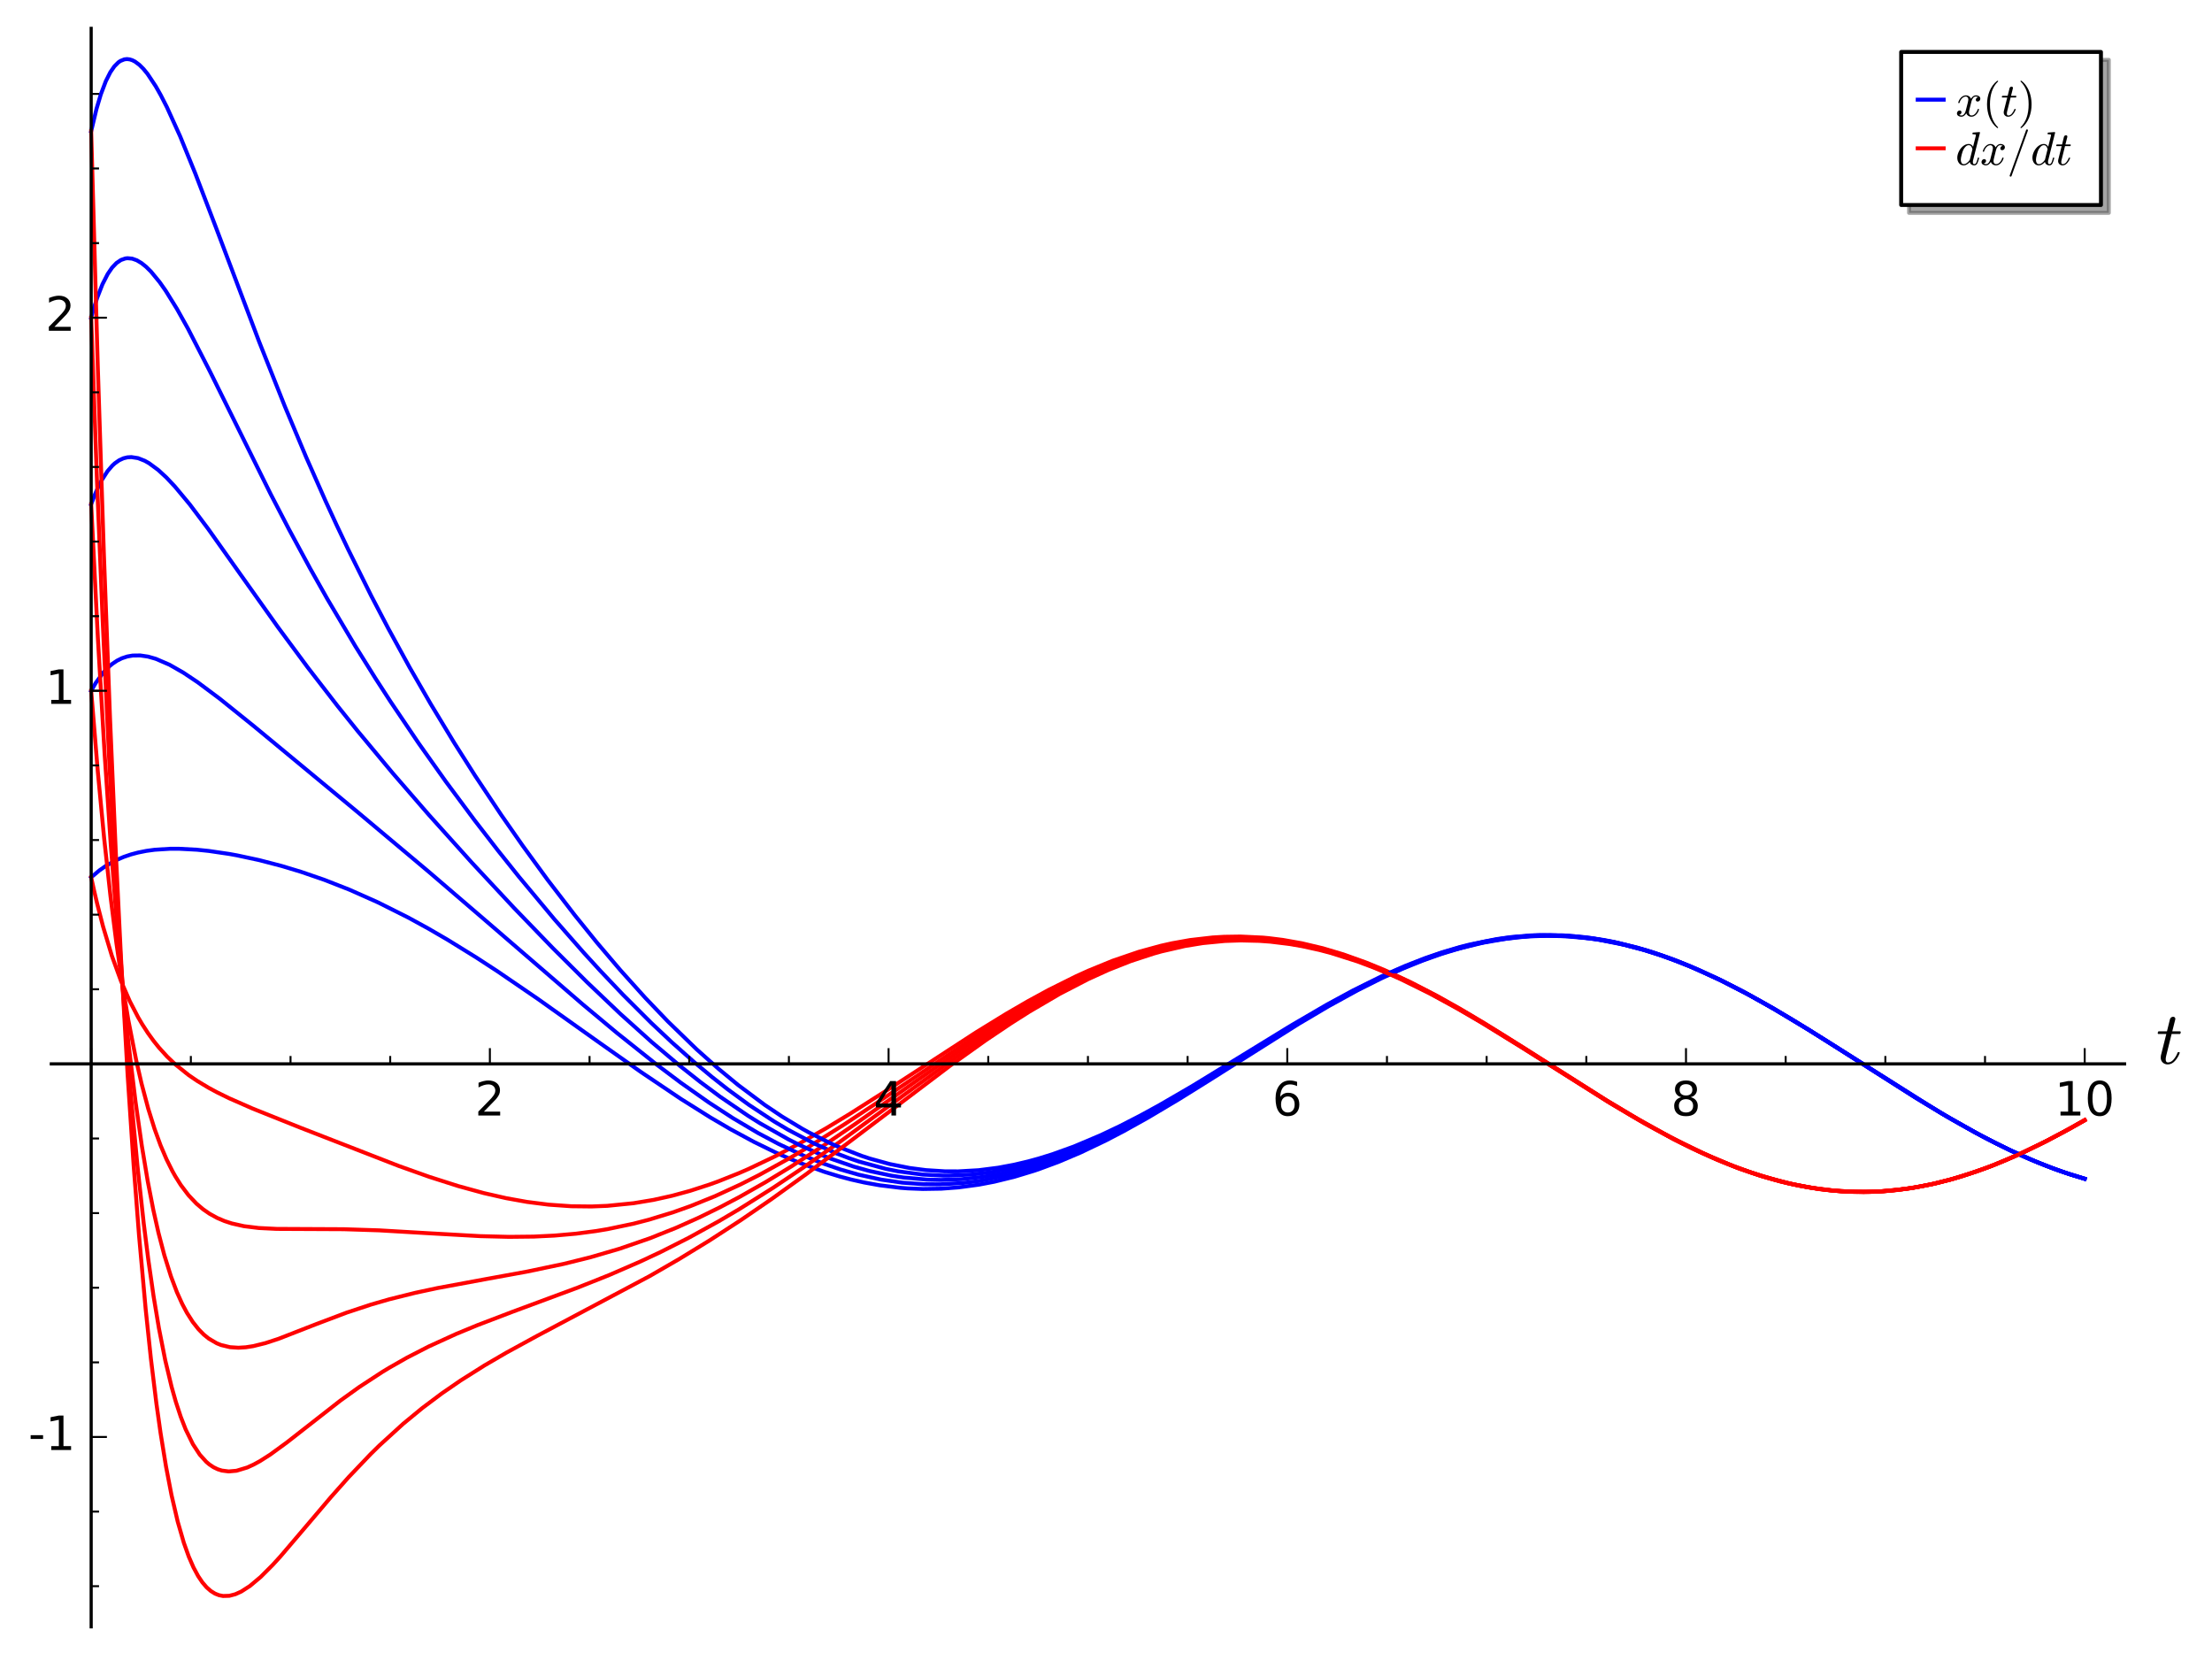 <?xml version="1.0" encoding="utf-8" standalone="no"?>
<!DOCTYPE svg PUBLIC "-//W3C//DTD SVG 1.1//EN"
  "http://www.w3.org/Graphics/SVG/1.1/DTD/svg11.dtd">
<!-- Created with matplotlib (http://matplotlib.org/) -->
<svg height="420pt" version="1.1" viewBox="0 0 562 420" width="562pt" xmlns="http://www.w3.org/2000/svg" xmlns:xlink="http://www.w3.org/1999/xlink">
 <defs>
  <style type="text/css">
*{stroke-linecap:butt;stroke-linejoin:round;stroke-miterlimit:100000;}
  </style>
 </defs>
 <g id="figure_1">
  <g id="patch_1">
   <path d="M 0 420.48 
L 562.017 420.48 
L 562.017 0 
L 0 0 
z
" style="fill:#ffffff;"/>
  </g>
  <g id="axes_1">
   <g id="patch_2">
    <path d="M 13.035 413.28 
L 539.787 413.28 
L 539.787 7.2 
L 13.035 7.2 
z
" style="fill:#ffffff;"/>
   </g>
   <g id="line2d_1">
    <path clip-path="url(#p3fa20e57ef)" d="M 23.164 222.879 
L 25.232 221.132 
L 26.95 219.935 
L 29.56 218.491 
L 31.428 217.691 
L 33.296 217.054 
L 35.05 216.585 
L 37.17 216.161 
L 39.29 215.871 
L 43.138 215.625 
L 45.519 215.621 
L 50.048 215.863 
L 53.046 216.172 
L 58.226 216.934 
L 60.244 217.3 
L 65.849 218.503 
L 71.567 219.992 
L 76.463 221.471 
L 82.367 223.502 
L 88.774 226.014 
L 96.001 229.228 
L 103.625 233.046 
L 108.8 235.876 
L 113.704 238.724 
L 120.995 243.229 
L 126.358 246.724 
L 136.598 253.723 
L 151.928 264.626 
L 162.871 272.351 
L 173.021 279.187 
L 180.506 283.884 
L 185.55 286.836 
L 191.544 290.077 
L 197.019 292.756 
L 200.255 294.2 
L 203.353 295.48 
L 209.408 297.678 
L 213.356 298.883 
L 216.315 299.664 
L 219.562 300.397 
L 223.476 301.105 
L 228.829 301.758 
L 230.695 301.899 
L 234.487 302.046 
L 239.164 301.971 
L 243.537 301.646 
L 248.694 300.951 
L 252.602 300.205 
L 257.762 298.938 
L 262.729 297.429 
L 263.931 297.023 
L 269.007 295.138 
L 274.581 292.774 
L 280.949 289.732 
L 285.5 287.36 
L 291.717 283.895 
L 299.726 279.126 
L 307.024 274.577 
L 329.969 260.096 
L 337.516 255.634 
L 345.002 251.523 
L 351.145 248.45 
L 356.372 246.083 
L 361.298 244.087 
L 366.151 242.361 
L 371 240.891 
L 376.74 239.498 
L 382.595 238.484 
L 387.03 237.996 
L 388.935 237.862 
L 392.971 237.73 
L 397.747 237.84 
L 403.678 238.376 
L 406.598 238.801 
L 412.767 240.04 
L 417.475 241.288 
L 421.756 242.64 
L 424.902 243.759 
L 429.146 245.43 
L 432.337 246.802 
L 437.561 249.246 
L 444.553 252.862 
L 450.722 256.329 
L 459.64 261.69 
L 467.668 266.749 
L 486.161 278.522 
L 495.436 284.111 
L 503.678 288.693 
L 510.307 292.031 
L 514.012 293.738 
L 519.494 296.03 
L 525.693 298.258 
L 529.657 299.465 
L 529.657 299.465 
" style="fill:none;stroke:#0000ff;stroke-linecap:square;"/>
   </g>
   <g id="line2d_2">
    <path clip-path="url(#p3fa20e57ef)" d="M 23.164 222.879 
L 23.919 226.302 
L 24.674 229.517 
L 26.184 235.376 
L 28.418 242.811 
L 30.724 249.182 
L 32.99 254.38 
L 35.112 258.463 
L 36.121 260.178 
L 37.575 262.424 
L 39.029 264.435 
L 40.439 266.188 
L 42.485 268.436 
L 44.532 270.388 
L 47.911 273.1 
L 50.099 274.593 
L 52.993 276.332 
L 55.133 277.484 
L 58.206 278.994 
L 64.155 281.608 
L 76.235 286.442 
L 101.29 296.192 
L 109.042 298.952 
L 116.41 301.304 
L 122.936 303.095 
L 128.629 304.388 
L 133.899 305.332 
L 139.333 306.026 
L 145.127 306.432 
L 150.275 306.49 
L 154.272 306.332 
L 160.97 305.662 
L 166.033 304.818 
L 170.733 303.775 
L 175.329 302.52 
L 180.274 300.916 
L 182.567 300.086 
L 187.82 297.989 
L 190.157 296.971 
L 196.905 293.763 
L 203.141 290.475 
L 209.99 286.561 
L 215.975 282.931 
L 225.749 276.707 
L 247.965 262.27 
L 255.673 257.535 
L 261.144 254.361 
L 266.366 251.513 
L 273.379 248.02 
L 276.484 246.61 
L 282.7 244.066 
L 289.341 241.794 
L 294.89 240.275 
L 297.774 239.629 
L 302.328 238.815 
L 308.099 238.153 
L 310.993 237.98 
L 315.152 237.916 
L 320.883 238.189 
L 322.32 238.323 
L 325.91 238.77 
L 330.753 239.625 
L 336.062 240.885 
L 341.307 242.449 
L 347.237 244.578 
L 351.792 246.455 
L 358.381 249.509 
L 365.093 252.983 
L 370.831 256.196 
L 377.098 259.912 
L 387.297 266.275 
L 408.207 279.544 
L 416.965 284.764 
L 424.372 288.848 
L 432.43 292.839 
L 439.349 295.815 
L 444.722 297.8 
L 450.99 299.724 
L 455.919 300.923 
L 460.697 301.807 
L 466.258 302.484 
L 470.101 302.725 
L 473.397 302.783 
L 477.524 302.661 
L 483.364 302.123 
L 488.014 301.392 
L 490.461 300.901 
L 495.555 299.652 
L 498.478 298.8 
L 504.984 296.568 
L 509.548 294.741 
L 513.573 292.965 
L 520.03 289.82 
L 525.436 286.942 
L 529.657 284.561 
L 529.657 284.561 
" style="fill:none;stroke:#ff0000;stroke-linecap:square;"/>
   </g>
   <g id="line2d_3">
    <path clip-path="url(#p3fa20e57ef)" d="M 23.164 175.491 
L 24.353 173.443 
L 26.298 170.788 
L 27.811 169.243 
L 28.567 168.621 
L 29.767 167.821 
L 30.967 167.227 
L 32.334 166.775 
L 33.701 166.535 
L 35.615 166.507 
L 37.599 166.801 
L 39.584 167.365 
L 43.076 168.875 
L 46.607 170.894 
L 50.233 173.321 
L 55.813 177.488 
L 64.594 184.553 
L 91.189 206.572 
L 109.016 221.534 
L 125.02 235.278 
L 148.132 255.215 
L 156.8 262.449 
L 166.736 270.366 
L 173.033 275.097 
L 180.091 280.069 
L 186.214 284.051 
L 192.637 287.853 
L 197.87 290.637 
L 204.201 293.599 
L 208.849 295.473 
L 213.517 297.086 
L 218.146 298.412 
L 223.913 299.672 
L 229.178 300.436 
L 234.533 300.83 
L 238.807 300.869 
L 244.503 300.542 
L 248.703 300.03 
L 255.44 298.742 
L 258.912 297.862 
L 264.543 296.137 
L 268.983 294.532 
L 275.33 291.891 
L 280.396 289.517 
L 285.928 286.689 
L 290.475 284.203 
L 298.774 279.366 
L 309.325 272.839 
L 329.968 259.911 
L 336.05 256.314 
L 342.35 252.793 
L 349.051 249.337 
L 353.881 247.065 
L 359.095 244.846 
L 363.782 243.078 
L 368.131 241.642 
L 375.529 239.685 
L 378.83 239.018 
L 385.101 238.116 
L 388.527 237.829 
L 393.679 237.676 
L 399.331 237.893 
L 401.686 238.102 
L 406.031 238.67 
L 411.523 239.717 
L 418.067 241.43 
L 422.083 242.721 
L 427.249 244.634 
L 429.604 245.596 
L 437.165 249.031 
L 444.172 252.636 
L 450.735 256.319 
L 459.733 261.734 
L 472.911 270.097 
L 486.847 278.939 
L 493.257 282.825 
L 501.747 287.653 
L 507.383 290.596 
L 513.063 293.307 
L 515.869 294.542 
L 522.328 297.095 
L 525.989 298.35 
L 529.657 299.461 
L 529.657 299.461 
" style="fill:none;stroke:#0000ff;stroke-linecap:square;"/>
   </g>
   <g id="line2d_4">
    <path clip-path="url(#p3fa20e57ef)" d="M 23.164 175.491 
L 24.847 195.984 
L 26.453 212.894 
L 28.06 227.567 
L 29.577 239.599 
L 31.095 250.079 
L 32.613 259.201 
L 34.616 269.415 
L 35.955 275.241 
L 37.665 281.666 
L 39.279 286.822 
L 40.797 290.97 
L 42.304 294.502 
L 43.799 297.502 
L 44.547 298.834 
L 45.928 301.03 
L 47.909 303.651 
L 49.938 305.79 
L 51.597 307.196 
L 53.256 308.344 
L 55.195 309.41 
L 57.042 310.197 
L 58.889 310.801 
L 61.98 311.496 
L 65.733 311.96 
L 70.284 312.187 
L 78.22 312.224 
L 87.325 312.267 
L 96.352 312.558 
L 108.822 313.287 
L 121.963 314.026 
L 129.312 314.209 
L 135.616 314.141 
L 140.871 313.887 
L 146.353 313.403 
L 151.479 312.727 
L 154.335 312.251 
L 160.925 310.87 
L 164.868 309.85 
L 170.901 308.006 
L 175.443 306.392 
L 181.684 303.865 
L 188.1 300.912 
L 192.9 298.482 
L 200.964 294.016 
L 205.698 291.198 
L 214.547 285.617 
L 222.198 280.552 
L 248.798 262.664 
L 256.838 257.628 
L 264.134 253.385 
L 269.733 250.392 
L 276.054 247.335 
L 280.333 245.481 
L 285.679 243.43 
L 286.919 242.999 
L 293.219 241.077 
L 297.848 239.963 
L 302.467 239.112 
L 307.465 238.494 
L 310.75 238.26 
L 315.253 238.165 
L 318.005 238.234 
L 324.025 238.723 
L 325.09 238.857 
L 331.184 239.895 
L 336.939 241.286 
L 341.602 242.694 
L 346.482 244.42 
L 350.475 246.015 
L 356.12 248.529 
L 362.867 251.89 
L 365.999 253.567 
L 373.576 257.879 
L 382.143 263.088 
L 394.475 270.918 
L 407.964 279.434 
L 414.551 283.396 
L 422.595 287.93 
L 427.623 290.548 
L 434.734 293.903 
L 440.341 296.225 
L 445.094 297.946 
L 447.596 298.755 
L 454.513 300.626 
L 458.811 301.506 
L 463.009 302.148 
L 464.901 302.367 
L 470.941 302.764 
L 476.013 302.741 
L 478.631 302.602 
L 484.213 302.018 
L 488.426 301.322 
L 490.556 300.888 
L 495.426 299.694 
L 502.043 297.639 
L 505.862 296.238 
L 511.594 293.862 
L 517.759 290.97 
L 524.402 287.512 
L 529.657 284.565 
L 529.657 284.565 
" style="fill:none;stroke:#ff0000;stroke-linecap:square;"/>
   </g>
   <g id="line2d_5">
    <path clip-path="url(#p3fa20e57ef)" d="M 23.164 128.102 
L 24.045 125.79 
L 24.926 123.783 
L 25.807 122.058 
L 27.306 119.711 
L 28.542 118.276 
L 29.16 117.711 
L 30.266 116.932 
L 31.372 116.426 
L 32.372 116.181 
L 33.372 116.118 
L 35.075 116.385 
L 36.778 117.059 
L 37.884 117.683 
L 40.195 119.389 
L 42.256 121.287 
L 44.421 123.58 
L 48.206 128.128 
L 52.925 134.406 
L 61.142 145.993 
L 70.641 159.352 
L 78.198 169.566 
L 85.767 179.35 
L 90.962 185.822 
L 99.777 196.41 
L 108.922 206.962 
L 119.913 219.185 
L 130.605 230.659 
L 140.451 240.851 
L 149.2 249.56 
L 157.622 257.568 
L 165.603 264.745 
L 172.855 270.856 
L 177.959 274.89 
L 182.939 278.593 
L 190.04 283.436 
L 193.057 285.328 
L 200.297 289.435 
L 203.217 290.911 
L 208.837 293.448 
L 211.079 294.345 
L 216.917 296.365 
L 220.868 297.469 
L 226.514 298.671 
L 229.523 299.13 
L 235.479 299.666 
L 239.091 299.751 
L 244.225 299.564 
L 249.485 299.004 
L 254.178 298.201 
L 259.251 297.022 
L 261.831 296.303 
L 267.009 294.63 
L 273.252 292.231 
L 278.196 290.061 
L 283.849 287.319 
L 288.135 285.076 
L 296.588 280.315 
L 305.108 275.181 
L 333.726 257.497 
L 340.337 253.741 
L 345.412 251.037 
L 350.654 248.438 
L 357.658 245.325 
L 363.463 243.095 
L 368.171 241.543 
L 374.547 239.831 
L 380.672 238.635 
L 385.585 238.005 
L 390.353 237.68 
L 391.78 237.639 
L 397.794 237.746 
L 398.589 237.794 
L 405.515 238.548 
L 410.103 239.373 
L 416.045 240.815 
L 420.266 242.084 
L 424.654 243.61 
L 429.65 245.589 
L 435.977 248.435 
L 442.454 251.698 
L 447.342 254.364 
L 455.072 258.869 
L 464.456 264.681 
L 493.001 282.666 
L 498.208 285.685 
L 504.738 289.238 
L 510.691 292.203 
L 515.944 294.569 
L 521.478 296.778 
L 524.022 297.689 
L 529.657 299.458 
L 529.657 299.458 
" style="fill:none;stroke:#0000ff;stroke-linecap:square;"/>
   </g>
   <g id="line2d_6">
    <path clip-path="url(#p3fa20e57ef)" d="M 23.164 128.102 
L 24.872 162.204 
L 26.58 191.473 
L 28.15 214.665 
L 29.728 234.837 
L 31.18 250.949 
L 32.632 264.991 
L 34.439 279.93 
L 36.032 291.073 
L 37.541 300.099 
L 38.948 307.334 
L 40.252 313.142 
L 41.747 318.858 
L 43.433 324.247 
L 44.947 328.258 
L 46.292 331.241 
L 47.487 333.491 
L 48.971 335.82 
L 50.456 337.697 
L 51.744 339.005 
L 53.033 340.052 
L 55.081 341.251 
L 56.202 341.701 
L 58.444 342.236 
L 60.556 342.374 
L 62.437 342.261 
L 64.318 341.971 
L 67.419 341.207 
L 70.779 340.106 
L 80.367 336.368 
L 88.082 333.453 
L 94.245 331.416 
L 98.951 330.058 
L 105.57 328.412 
L 111.186 327.211 
L 123.599 324.914 
L 133.916 323.032 
L 143.234 321.077 
L 150.059 319.379 
L 157.375 317.241 
L 165.148 314.557 
L 171.809 311.894 
L 177.54 309.33 
L 182.843 306.733 
L 187.915 304.056 
L 194.534 300.294 
L 201.096 296.293 
L 209.604 290.77 
L 217.143 285.633 
L 233.337 274.235 
L 245.854 265.554 
L 252.629 261.075 
L 258.874 257.161 
L 266.251 252.874 
L 271.906 249.882 
L 277.852 247.051 
L 283.22 244.801 
L 285.248 244.031 
L 291.501 241.95 
L 295.254 240.922 
L 301.315 239.625 
L 305.132 239.045 
L 310.387 238.551 
L 315.403 238.412 
L 318.607 238.494 
L 323.163 238.836 
L 325.058 239.057 
L 330.589 239.956 
L 333.584 240.6 
L 340.284 242.422 
L 345.149 244.061 
L 348.805 245.456 
L 352.994 247.219 
L 358.706 249.879 
L 364.812 253.016 
L 371.771 256.903 
L 378.699 261.031 
L 388.594 267.217 
L 408.127 279.573 
L 414.154 283.198 
L 418.982 285.974 
L 425.543 289.516 
L 430.051 291.767 
L 434.306 293.737 
L 440.873 296.45 
L 442.587 297.087 
L 447.697 298.804 
L 454.07 300.538 
L 459.544 301.648 
L 459.902 301.708 
L 465.573 302.446 
L 468.107 302.647 
L 474.628 302.79 
L 477.568 302.679 
L 480.195 302.487 
L 486.079 301.745 
L 491.399 300.709 
L 496.328 299.45 
L 500.409 298.198 
L 506.221 296.105 
L 513.553 292.983 
L 519.706 289.995 
L 526.013 286.631 
L 529.657 284.568 
L 529.657 284.568 
" style="fill:none;stroke:#ff0000;stroke-linecap:square;"/>
   </g>
   <g id="line2d_7">
    <path clip-path="url(#p3fa20e57ef)" d="M 23.164 80.713 
L 23.939 77.987 
L 24.714 75.592 
L 26.033 72.214 
L 27.353 69.632 
L 28.477 67.991 
L 29.601 66.813 
L 30.726 66.05 
L 31.85 65.661 
L 32.395 65.595 
L 33.581 65.705 
L 34.766 66.129 
L 35.951 66.833 
L 37.136 67.785 
L 38.366 69.004 
L 40.564 71.682 
L 42.095 73.862 
L 44.942 78.447 
L 47.732 83.442 
L 53.312 94.308 
L 68.775 125.533 
L 73.447 134.525 
L 78.792 144.406 
L 83.163 152.152 
L 90.276 164.144 
L 95.394 172.333 
L 99.187 178.186 
L 106.375 188.829 
L 113.264 198.537 
L 120.582 208.389 
L 126.482 216.019 
L 131.856 222.742 
L 140.822 233.492 
L 148.3 242.007 
L 152.479 246.58 
L 158.35 252.767 
L 165.486 259.888 
L 170.725 264.818 
L 176.393 269.844 
L 180.907 273.605 
L 184.933 276.767 
L 190.308 280.696 
L 196.61 284.849 
L 200.167 286.969 
L 207.001 290.569 
L 212.46 292.983 
L 215.693 294.215 
L 218.233 295.078 
L 225.018 296.927 
L 228.19 297.563 
L 234.439 298.389 
L 239.64 298.648 
L 241.011 298.652 
L 246.907 298.371 
L 251.747 297.786 
L 257.031 296.796 
L 262.162 295.5 
L 267.086 293.964 
L 271.406 292.395 
L 278 289.636 
L 282.484 287.533 
L 288.651 284.38 
L 296.573 279.966 
L 304.283 275.381 
L 317.663 267.09 
L 330.48 259.236 
L 337.54 255.143 
L 345.57 250.819 
L 352.731 247.352 
L 355.314 246.206 
L 362.037 243.514 
L 366.043 242.124 
L 370.589 240.756 
L 376.944 239.237 
L 381.866 238.388 
L 383.928 238.12 
L 389.565 237.657 
L 393.949 237.572 
L 400.044 237.856 
L 404.432 238.349 
L 409.787 239.27 
L 411.661 239.674 
L 417.7 241.256 
L 422.423 242.779 
L 426.8 244.402 
L 429.302 245.417 
L 437.012 248.911 
L 443.525 252.249 
L 449.799 255.743 
L 459.457 261.535 
L 469.005 267.568 
L 486.752 278.863 
L 494.479 283.53 
L 502.018 287.787 
L 506.877 290.33 
L 510.932 292.312 
L 517.693 295.296 
L 522.247 297.057 
L 526.049 298.362 
L 529.657 299.454 
L 529.657 299.454 
" style="fill:none;stroke:#0000ff;stroke-linecap:square;"/>
   </g>
   <g id="line2d_8">
    <path clip-path="url(#p3fa20e57ef)" d="M 23.164 80.713 
L 24.618 121.541 
L 26.072 157.37 
L 27.828 194.765 
L 29.345 222.556 
L 30.61 242.878 
L 32.205 265.242 
L 33.37 279.536 
L 34.914 296.102 
L 36.515 310.766 
L 37.668 319.911 
L 39.023 329.319 
L 40.377 337.429 
L 41.988 345.582 
L 43.599 352.319 
L 44.672 356.118 
L 45.922 359.919 
L 47.171 363.12 
L 49.014 366.884 
L 50.759 369.54 
L 52.411 371.365 
L 53.19 372.022 
L 54.247 372.729 
L 55.304 373.241 
L 56.361 373.578 
L 58.09 373.801 
L 60.08 373.628 
L 62.829 372.795 
L 64.451 372.052 
L 66.072 371.164 
L 68.674 369.507 
L 72.85 366.457 
L 86.467 355.814 
L 91.306 352.34 
L 97.077 348.565 
L 98.932 347.44 
L 103.461 344.865 
L 108.955 342.044 
L 115.883 338.882 
L 121.345 336.627 
L 130.265 333.223 
L 146.869 327.066 
L 154.928 323.85 
L 162.788 320.433 
L 167.895 318.034 
L 174.921 314.48 
L 182.543 310.281 
L 187.805 307.176 
L 196.485 301.709 
L 203.848 296.774 
L 213.132 290.246 
L 230.172 277.798 
L 241.718 269.433 
L 249.548 263.99 
L 256.837 259.195 
L 262.377 255.777 
L 268.825 252.096 
L 272.272 250.276 
L 279.055 247.026 
L 285.512 244.379 
L 289.362 243.024 
L 295.357 241.262 
L 300.535 240.097 
L 305.145 239.345 
L 309.732 238.869 
L 313.609 238.68 
L 318.673 238.728 
L 319.956 238.793 
L 325.452 239.31 
L 331.561 240.332 
L 335.151 241.146 
L 337.593 241.787 
L 343.964 243.778 
L 345.819 244.442 
L 351.037 246.496 
L 356.669 249.007 
L 362.94 252.122 
L 369.148 255.489 
L 376.767 259.932 
L 387.503 266.584 
L 409.089 280.2 
L 416.733 284.73 
L 425.255 289.395 
L 431.546 292.502 
L 437.36 295.072 
L 441.956 296.876 
L 448.882 299.179 
L 452.18 300.09 
L 455.497 300.878 
L 461.596 301.984 
L 464.836 302.386 
L 467.979 302.651 
L 473.514 302.815 
L 477.551 302.69 
L 480.234 302.493 
L 485.706 301.814 
L 491.556 300.681 
L 498.043 298.953 
L 504.266 296.854 
L 508.795 295.073 
L 513.385 293.065 
L 520.402 289.642 
L 526.629 286.292 
L 529.657 284.572 
L 529.657 284.572 
" style="fill:none;stroke:#ff0000;stroke-linecap:square;"/>
   </g>
   <g id="line2d_9">
    <path clip-path="url(#p3fa20e57ef)" d="M 23.164 33.324 
L 24.526 27.629 
L 25.617 23.972 
L 26.89 20.613 
L 28.036 18.341 
L 29.056 16.86 
L 30.076 15.839 
L 30.586 15.488 
L 31.606 15.079 
L 32.28 15.009 
L 32.953 15.087 
L 33.627 15.302 
L 34.301 15.646 
L 35.397 16.461 
L 36.441 17.501 
L 37.484 18.774 
L 39.572 21.921 
L 40.823 24.134 
L 42.412 27.239 
L 45.764 34.624 
L 49.614 44.068 
L 54.753 57.494 
L 65.835 86.796 
L 72.394 103.292 
L 77.79 116.148 
L 82.752 127.366 
L 85.553 133.45 
L 88.477 139.609 
L 94.356 151.445 
L 98.651 159.657 
L 104.087 169.572 
L 109.418 178.821 
L 115.385 188.674 
L 120.673 197.004 
L 127.343 207.021 
L 132.782 214.815 
L 139.192 223.593 
L 146.041 232.5 
L 151.725 239.527 
L 157.606 246.443 
L 163.93 253.471 
L 169.688 259.487 
L 176.981 266.557 
L 182.52 271.497 
L 187.512 275.617 
L 194.305 280.696 
L 198.703 283.649 
L 203.873 286.771 
L 205.44 287.642 
L 211.184 290.527 
L 212.923 291.305 
L 218.858 293.618 
L 221.003 294.324 
L 225.984 295.696 
L 231.135 296.722 
L 235.251 297.255 
L 240.033 297.56 
L 243.434 297.575 
L 248.639 297.277 
L 253.611 296.643 
L 257.629 295.89 
L 261.207 295.047 
L 263.908 294.306 
L 267.398 293.221 
L 272.839 291.26 
L 279.636 288.389 
L 284.524 286.068 
L 289.717 283.399 
L 294.467 280.801 
L 302.85 275.934 
L 314.949 268.535 
L 327.636 260.75 
L 337.038 255.265 
L 343.768 251.612 
L 350.944 248.057 
L 357.05 245.361 
L 362.065 243.405 
L 366.375 241.927 
L 370.976 240.568 
L 373.339 239.963 
L 380.193 238.575 
L 383.84 238.067 
L 388.442 237.66 
L 391.019 237.547 
L 397.142 237.614 
L 402.982 238.116 
L 407.552 238.803 
L 410.139 239.305 
L 415.82 240.685 
L 419.7 241.84 
L 425.116 243.726 
L 431.682 246.414 
L 437.679 249.216 
L 442.833 251.859 
L 450.777 256.292 
L 455.919 259.35 
L 465.318 265.202 
L 489.38 280.471 
L 495.347 284.031 
L 502.324 287.946 
L 507.075 290.425 
L 510.691 292.192 
L 517.367 295.157 
L 521.157 296.65 
L 524.644 297.894 
L 529.657 299.45 
L 529.657 299.45 
" style="fill:none;stroke:#0000ff;stroke-linecap:square;"/>
   </g>
   <g id="line2d_10">
    <path clip-path="url(#p3fa20e57ef)" d="M 23.164 33.324 
L 24.832 92.739 
L 26.389 140.726 
L 27.947 182.339 
L 29.417 216.463 
L 30.746 243.48 
L 32.423 273.008 
L 33.95 295.975 
L 35.326 313.868 
L 37.008 332.556 
L 38.333 345.104 
L 39.729 356.491 
L 40.794 364.044 
L 42.184 372.589 
L 43.574 379.8 
L 45.14 386.513 
L 46.705 391.924 
L 47.974 395.473 
L 49.158 398.187 
L 50.342 400.387 
L 51.417 401.983 
L 52.493 403.237 
L 53.568 404.181 
L 54.643 404.847 
L 55.656 405.245 
L 56.669 405.443 
L 58.271 405.395 
L 59.787 404.998 
L 61.302 404.313 
L 63.509 402.892 
L 66.24 400.598 
L 69.273 397.562 
L 71.24 395.408 
L 78.526 386.86 
L 84.016 380.39 
L 88.583 375.248 
L 94.152 369.409 
L 96.398 367.202 
L 102.431 361.702 
L 107.279 357.713 
L 112.247 353.986 
L 117.012 350.708 
L 123.111 346.862 
L 128.665 343.625 
L 136.423 339.388 
L 165.041 324.188 
L 172.517 319.868 
L 180.203 315.164 
L 188.245 309.943 
L 196.012 304.62 
L 204.8 298.307 
L 215.296 290.465 
L 241.415 270.711 
L 250.491 264.241 
L 256.861 259.962 
L 261.466 257.039 
L 269.214 252.499 
L 276.397 248.777 
L 281.667 246.38 
L 287.26 244.172 
L 293.131 242.248 
L 295.102 241.696 
L 301.055 240.326 
L 305.618 239.582 
L 311.178 239.044 
L 315.263 238.906 
L 319.898 239.015 
L 322.727 239.219 
L 327.685 239.823 
L 330.844 240.37 
L 335.284 241.345 
L 338.135 242.096 
L 344.916 244.252 
L 349.107 245.831 
L 353.701 247.763 
L 355.876 248.747 
L 363.249 252.379 
L 370.506 256.341 
L 376.032 259.565 
L 385.89 265.626 
L 408.98 280.173 
L 417.927 285.444 
L 425.393 289.494 
L 429.52 291.562 
L 436.215 294.613 
L 441.538 296.741 
L 447.022 298.63 
L 452.582 300.208 
L 457.224 301.252 
L 462.43 302.113 
L 467.787 302.65 
L 471.566 302.813 
L 475.998 302.773 
L 481.429 302.386 
L 485.734 301.818 
L 491.499 300.702 
L 495.435 299.713 
L 502.174 297.612 
L 507.053 295.788 
L 513.799 292.88 
L 519.695 290.009 
L 524.415 287.517 
L 529.657 284.575 
L 529.657 284.575 
" style="fill:none;stroke:#ff0000;stroke-linecap:square;"/>
   </g>
   <g id="patch_3">
    <path d="M 13.035 270.268 
L 539.787 270.268 
" style="fill:none;stroke:#000000;stroke-linecap:square;stroke-linejoin:miter;stroke-width:0.8;"/>
   </g>
   <g id="patch_4">
    <path d="M 23.164 413.28 
L 23.164 7.2 
" style="fill:none;stroke:#000000;stroke-linecap:square;stroke-linejoin:miter;stroke-width:0.8;"/>
   </g>
   <g id="matplotlib.axis_1">
    <g id="xtick_1">
     <g id="line2d_11">
      <defs>
       <path d="M 0 0 
L 0 -4 
" id="mb51e08fba1" style="stroke:#000000;stroke-width:0.5;"/>
      </defs>
      <g>
       <use style="stroke:#000000;stroke-width:0.5;" x="23.164" xlink:href="#mb51e08fba1" y="270.268"/>
      </g>
     </g>
    </g>
    <g id="xtick_2">
     <g id="line2d_12">
      <g>
       <use style="stroke:#000000;stroke-width:0.5;" x="124.463" xlink:href="#mb51e08fba1" y="270.268"/>
      </g>
     </g>
     <g id="text_1">
      <!-- 2 -->
      <defs>
       <path d="M 19.188 8.297 
L 53.609 8.297 
L 53.609 0 
L 7.328 0 
L 7.328 8.297 
Q 12.938 14.109 22.625 23.891 
Q 32.328 33.688 34.812 36.531 
Q 39.547 41.844 41.422 45.531 
Q 43.312 49.219 43.312 52.781 
Q 43.312 58.594 39.234 62.25 
Q 35.156 65.922 28.609 65.922 
Q 23.969 65.922 18.812 64.312 
Q 13.672 62.703 7.812 59.422 
L 7.812 69.391 
Q 13.766 71.781 18.938 73 
Q 24.125 74.219 28.422 74.219 
Q 39.75 74.219 46.484 68.547 
Q 53.219 62.891 53.219 53.422 
Q 53.219 48.922 51.531 44.891 
Q 49.859 40.875 45.406 35.406 
Q 44.188 33.984 37.641 27.219 
Q 31.109 20.453 19.188 8.297 
" id="BitstreamVeraSans-Roman-32"/>
      </defs>
      <g transform="translate(120.645 283.386)scale(0.12 -0.12)">
       <use xlink:href="#BitstreamVeraSans-Roman-32"/>
      </g>
     </g>
    </g>
    <g id="xtick_3">
     <g id="line2d_13">
      <g>
       <use style="stroke:#000000;stroke-width:0.5;" x="225.761" xlink:href="#mb51e08fba1" y="270.268"/>
      </g>
     </g>
     <g id="text_2">
      <!-- 4 -->
      <defs>
       <path d="M 37.797 64.312 
L 12.891 25.391 
L 37.797 25.391 
z
M 35.203 72.906 
L 47.609 72.906 
L 47.609 25.391 
L 58.016 25.391 
L 58.016 17.188 
L 47.609 17.188 
L 47.609 0 
L 37.797 0 
L 37.797 17.188 
L 4.891 17.188 
L 4.891 26.703 
z
" id="BitstreamVeraSans-Roman-34"/>
      </defs>
      <g transform="translate(221.944 283.386)scale(0.12 -0.12)">
       <use xlink:href="#BitstreamVeraSans-Roman-34"/>
      </g>
     </g>
    </g>
    <g id="xtick_4">
     <g id="line2d_14">
      <g>
       <use style="stroke:#000000;stroke-width:0.5;" x="327.06" xlink:href="#mb51e08fba1" y="270.268"/>
      </g>
     </g>
     <g id="text_3">
      <!-- 6 -->
      <defs>
       <path d="M 33.016 40.375 
Q 26.375 40.375 22.484 35.828 
Q 18.609 31.297 18.609 23.391 
Q 18.609 15.531 22.484 10.953 
Q 26.375 6.391 33.016 6.391 
Q 39.656 6.391 43.531 10.953 
Q 47.406 15.531 47.406 23.391 
Q 47.406 31.297 43.531 35.828 
Q 39.656 40.375 33.016 40.375 
M 52.594 71.297 
L 52.594 62.312 
Q 48.875 64.062 45.094 64.984 
Q 41.312 65.922 37.594 65.922 
Q 27.828 65.922 22.672 59.328 
Q 17.531 52.734 16.797 39.406 
Q 19.672 43.656 24.016 45.922 
Q 28.375 48.188 33.594 48.188 
Q 44.578 48.188 50.953 41.516 
Q 57.328 34.859 57.328 23.391 
Q 57.328 12.156 50.688 5.359 
Q 44.047 -1.422 33.016 -1.422 
Q 20.359 -1.422 13.672 8.266 
Q 6.984 17.969 6.984 36.375 
Q 6.984 53.656 15.188 63.938 
Q 23.391 74.219 37.203 74.219 
Q 40.922 74.219 44.703 73.484 
Q 48.484 72.75 52.594 71.297 
" id="BitstreamVeraSans-Roman-36"/>
      </defs>
      <g transform="translate(323.242 283.386)scale(0.12 -0.12)">
       <use xlink:href="#BitstreamVeraSans-Roman-36"/>
      </g>
     </g>
    </g>
    <g id="xtick_5">
     <g id="line2d_15">
      <g>
       <use style="stroke:#000000;stroke-width:0.5;" x="428.358" xlink:href="#mb51e08fba1" y="270.268"/>
      </g>
     </g>
     <g id="text_4">
      <!-- 8 -->
      <defs>
       <path d="M 31.781 34.625 
Q 24.75 34.625 20.719 30.859 
Q 16.703 27.094 16.703 20.516 
Q 16.703 13.922 20.719 10.156 
Q 24.75 6.391 31.781 6.391 
Q 38.812 6.391 42.859 10.172 
Q 46.922 13.969 46.922 20.516 
Q 46.922 27.094 42.891 30.859 
Q 38.875 34.625 31.781 34.625 
M 21.922 38.812 
Q 15.578 40.375 12.031 44.719 
Q 8.5 49.078 8.5 55.328 
Q 8.5 64.062 14.719 69.141 
Q 20.953 74.219 31.781 74.219 
Q 42.672 74.219 48.875 69.141 
Q 55.078 64.062 55.078 55.328 
Q 55.078 49.078 51.531 44.719 
Q 48 40.375 41.703 38.812 
Q 48.828 37.156 52.797 32.312 
Q 56.781 27.484 56.781 20.516 
Q 56.781 9.906 50.312 4.234 
Q 43.844 -1.422 31.781 -1.422 
Q 19.734 -1.422 13.25 4.234 
Q 6.781 9.906 6.781 20.516 
Q 6.781 27.484 10.781 32.312 
Q 14.797 37.156 21.922 38.812 
M 18.312 54.391 
Q 18.312 48.734 21.844 45.562 
Q 25.391 42.391 31.781 42.391 
Q 38.141 42.391 41.719 45.562 
Q 45.312 48.734 45.312 54.391 
Q 45.312 60.062 41.719 63.234 
Q 38.141 66.406 31.781 66.406 
Q 25.391 66.406 21.844 63.234 
Q 18.312 60.062 18.312 54.391 
" id="BitstreamVeraSans-Roman-38"/>
      </defs>
      <g transform="translate(424.541 283.386)scale(0.12 -0.12)">
       <use xlink:href="#BitstreamVeraSans-Roman-38"/>
      </g>
     </g>
    </g>
    <g id="xtick_6">
     <g id="line2d_16">
      <g>
       <use style="stroke:#000000;stroke-width:0.5;" x="529.657" xlink:href="#mb51e08fba1" y="270.268"/>
      </g>
     </g>
     <g id="text_5">
      <!-- 10 -->
      <defs>
       <path d="M 31.781 66.406 
Q 24.172 66.406 20.328 58.906 
Q 16.5 51.422 16.5 36.375 
Q 16.5 21.391 20.328 13.891 
Q 24.172 6.391 31.781 6.391 
Q 39.453 6.391 43.281 13.891 
Q 47.125 21.391 47.125 36.375 
Q 47.125 51.422 43.281 58.906 
Q 39.453 66.406 31.781 66.406 
M 31.781 74.219 
Q 44.047 74.219 50.516 64.516 
Q 56.984 54.828 56.984 36.375 
Q 56.984 17.969 50.516 8.266 
Q 44.047 -1.422 31.781 -1.422 
Q 19.531 -1.422 13.062 8.266 
Q 6.594 17.969 6.594 36.375 
Q 6.594 54.828 13.062 64.516 
Q 19.531 74.219 31.781 74.219 
" id="BitstreamVeraSans-Roman-30"/>
       <path d="M 12.406 8.297 
L 28.516 8.297 
L 28.516 63.922 
L 10.984 60.406 
L 10.984 69.391 
L 28.422 72.906 
L 38.281 72.906 
L 38.281 8.297 
L 54.391 8.297 
L 54.391 0 
L 12.406 0 
z
" id="BitstreamVeraSans-Roman-31"/>
      </defs>
      <g transform="translate(522.022 283.386)scale(0.12 -0.12)">
       <use xlink:href="#BitstreamVeraSans-Roman-31"/>
       <use x="63.623" xlink:href="#BitstreamVeraSans-Roman-30"/>
      </g>
     </g>
    </g>
    <g id="xtick_7">
     <g id="line2d_17">
      <defs>
       <path d="M 0 0 
L 0 -2 
" id="m6e7c0e40d8" style="stroke:#000000;stroke-width:0.5;"/>
      </defs>
      <g>
       <use style="stroke:#000000;stroke-width:0.5;" x="48.489" xlink:href="#m6e7c0e40d8" y="270.268"/>
      </g>
     </g>
    </g>
    <g id="xtick_8">
     <g id="line2d_18">
      <g>
       <use style="stroke:#000000;stroke-width:0.5;" x="73.814" xlink:href="#m6e7c0e40d8" y="270.268"/>
      </g>
     </g>
    </g>
    <g id="xtick_9">
     <g id="line2d_19">
      <g>
       <use style="stroke:#000000;stroke-width:0.5;" x="99.138" xlink:href="#m6e7c0e40d8" y="270.268"/>
      </g>
     </g>
    </g>
    <g id="xtick_10">
     <g id="line2d_20">
      <g>
       <use style="stroke:#000000;stroke-width:0.5;" x="149.787" xlink:href="#m6e7c0e40d8" y="270.268"/>
      </g>
     </g>
    </g>
    <g id="xtick_11">
     <g id="line2d_21">
      <g>
       <use style="stroke:#000000;stroke-width:0.5;" x="175.112" xlink:href="#m6e7c0e40d8" y="270.268"/>
      </g>
     </g>
    </g>
    <g id="xtick_12">
     <g id="line2d_22">
      <g>
       <use style="stroke:#000000;stroke-width:0.5;" x="200.437" xlink:href="#m6e7c0e40d8" y="270.268"/>
      </g>
     </g>
    </g>
    <g id="xtick_13">
     <g id="line2d_23">
      <g>
       <use style="stroke:#000000;stroke-width:0.5;" x="251.086" xlink:href="#m6e7c0e40d8" y="270.268"/>
      </g>
     </g>
    </g>
    <g id="xtick_14">
     <g id="line2d_24">
      <g>
       <use style="stroke:#000000;stroke-width:0.5;" x="276.411" xlink:href="#m6e7c0e40d8" y="270.268"/>
      </g>
     </g>
    </g>
    <g id="xtick_15">
     <g id="line2d_25">
      <g>
       <use style="stroke:#000000;stroke-width:0.5;" x="301.735" xlink:href="#m6e7c0e40d8" y="270.268"/>
      </g>
     </g>
    </g>
    <g id="xtick_16">
     <g id="line2d_26">
      <g>
       <use style="stroke:#000000;stroke-width:0.5;" x="352.384" xlink:href="#m6e7c0e40d8" y="270.268"/>
      </g>
     </g>
    </g>
    <g id="xtick_17">
     <g id="line2d_27">
      <g>
       <use style="stroke:#000000;stroke-width:0.5;" x="377.709" xlink:href="#m6e7c0e40d8" y="270.268"/>
      </g>
     </g>
    </g>
    <g id="xtick_18">
     <g id="line2d_28">
      <g>
       <use style="stroke:#000000;stroke-width:0.5;" x="403.034" xlink:href="#m6e7c0e40d8" y="270.268"/>
      </g>
     </g>
    </g>
    <g id="xtick_19">
     <g id="line2d_29">
      <g>
       <use style="stroke:#000000;stroke-width:0.5;" x="453.683" xlink:href="#m6e7c0e40d8" y="270.268"/>
      </g>
     </g>
    </g>
    <g id="xtick_20">
     <g id="line2d_30">
      <g>
       <use style="stroke:#000000;stroke-width:0.5;" x="479.008" xlink:href="#m6e7c0e40d8" y="270.268"/>
      </g>
     </g>
    </g>
    <g id="xtick_21">
     <g id="line2d_31">
      <g>
       <use style="stroke:#000000;stroke-width:0.5;" x="504.332" xlink:href="#m6e7c0e40d8" y="270.268"/>
      </g>
     </g>
    </g>
    <g id="text_6">
     <!-- $t$ -->
     <defs>
      <path d="M 6.203 8.109 
Q 6.203 9.578 6.5 10.891 
L 13.719 39.594 
L 3.219 39.594 
Q 2.203 39.594 2.203 40.922 
Q 2.594 43.109 3.516 43.109 
L 14.594 43.109 
L 18.609 59.422 
Q 19 60.75 20.172 61.672 
Q 21.344 62.594 22.797 62.594 
Q 24.078 62.594 24.922 61.828 
Q 25.781 61.078 25.781 59.812 
Q 25.781 59.516 25.75 59.344 
Q 25.734 59.188 25.688 58.984 
L 21.688 43.109 
L 31.984 43.109 
Q 33.016 43.109 33.016 41.797 
Q 32.953 41.547 32.812 40.953 
Q 32.672 40.375 32.422 39.984 
Q 32.172 39.594 31.688 39.594 
L 20.797 39.594 
L 13.625 10.688 
Q 12.891 7.859 12.891 5.812 
Q 12.891 1.516 15.828 1.516 
Q 20.219 1.516 23.609 5.641 
Q 27 9.766 28.812 14.703 
Q 29.203 15.281 29.594 15.281 
L 30.812 15.281 
Q 31.203 15.281 31.438 15.016 
Q 31.688 14.75 31.688 14.406 
Q 31.688 14.203 31.594 14.109 
Q 29.391 8.062 25.188 3.469 
Q 21 -1.125 15.578 -1.125 
Q 11.625 -1.125 8.906 1.453 
Q 6.203 4.047 6.203 8.109 
" id="Cmmi10-74"/>
     </defs>
     <g transform="translate(547.787 270.268)scale(0.19 -0.19)">
      <use transform="translate(0.0 0.406)" xlink:href="#Cmmi10-74"/>
     </g>
    </g>
   </g>
   <g id="matplotlib.axis_2">
    <g id="ytick_1">
     <g id="line2d_32">
      <defs>
       <path d="M 0 0 
L 4 0 
" id="m10bc721cef" style="stroke:#000000;stroke-width:0.5;"/>
      </defs>
      <g>
       <use style="stroke:#000000;stroke-width:0.5;" x="23.164" xlink:href="#m10bc721cef" y="365.046"/>
      </g>
     </g>
     <g id="text_7">
      <!-- -1 -->
      <defs>
       <path d="M 4.891 31.391 
L 31.203 31.391 
L 31.203 23.391 
L 4.891 23.391 
z
" id="BitstreamVeraSans-Roman-2d"/>
      </defs>
      <g transform="translate(7.2 368.357)scale(0.12 -0.12)">
       <use xlink:href="#BitstreamVeraSans-Roman-2d"/>
       <use x="36.084" xlink:href="#BitstreamVeraSans-Roman-31"/>
      </g>
     </g>
    </g>
    <g id="ytick_2">
     <g id="line2d_33">
      <g>
       <use style="stroke:#000000;stroke-width:0.5;" x="23.164" xlink:href="#m10bc721cef" y="270.268"/>
      </g>
     </g>
    </g>
    <g id="ytick_3">
     <g id="line2d_34">
      <g>
       <use style="stroke:#000000;stroke-width:0.5;" x="23.164" xlink:href="#m10bc721cef" y="175.491"/>
      </g>
     </g>
     <g id="text_8">
      <!-- 1 -->
      <g transform="translate(11.529 178.802)scale(0.12 -0.12)">
       <use xlink:href="#BitstreamVeraSans-Roman-31"/>
      </g>
     </g>
    </g>
    <g id="ytick_4">
     <g id="line2d_35">
      <g>
       <use style="stroke:#000000;stroke-width:0.5;" x="23.164" xlink:href="#m10bc721cef" y="80.713"/>
      </g>
     </g>
     <g id="text_9">
      <!-- 2 -->
      <g transform="translate(11.529 84.024)scale(0.12 -0.12)">
       <use xlink:href="#BitstreamVeraSans-Roman-32"/>
      </g>
     </g>
    </g>
    <g id="ytick_5">
     <g id="line2d_36">
      <defs>
       <path d="M 0 0 
L 2 0 
" id="ma7228b44b7" style="stroke:#000000;stroke-width:0.5;"/>
      </defs>
      <g>
       <use style="stroke:#000000;stroke-width:0.5;" x="23.164" xlink:href="#ma7228b44b7" y="402.957"/>
      </g>
     </g>
    </g>
    <g id="ytick_6">
     <g id="line2d_37">
      <g>
       <use style="stroke:#000000;stroke-width:0.5;" x="23.164" xlink:href="#ma7228b44b7" y="384.001"/>
      </g>
     </g>
    </g>
    <g id="ytick_7">
     <g id="line2d_38">
      <g>
       <use style="stroke:#000000;stroke-width:0.5;" x="23.164" xlink:href="#ma7228b44b7" y="346.09"/>
      </g>
     </g>
    </g>
    <g id="ytick_8">
     <g id="line2d_39">
      <g>
       <use style="stroke:#000000;stroke-width:0.5;" x="23.164" xlink:href="#ma7228b44b7" y="327.135"/>
      </g>
     </g>
    </g>
    <g id="ytick_9">
     <g id="line2d_40">
      <g>
       <use style="stroke:#000000;stroke-width:0.5;" x="23.164" xlink:href="#ma7228b44b7" y="308.179"/>
      </g>
     </g>
    </g>
    <g id="ytick_10">
     <g id="line2d_41">
      <g>
       <use style="stroke:#000000;stroke-width:0.5;" x="23.164" xlink:href="#ma7228b44b7" y="289.224"/>
      </g>
     </g>
    </g>
    <g id="ytick_11">
     <g id="line2d_42">
      <g>
       <use style="stroke:#000000;stroke-width:0.5;" x="23.164" xlink:href="#ma7228b44b7" y="270.268"/>
      </g>
     </g>
    </g>
    <g id="ytick_12">
     <g id="line2d_43">
      <g>
       <use style="stroke:#000000;stroke-width:0.5;" x="23.164" xlink:href="#ma7228b44b7" y="251.313"/>
      </g>
     </g>
    </g>
    <g id="ytick_13">
     <g id="line2d_44">
      <g>
       <use style="stroke:#000000;stroke-width:0.5;" x="23.164" xlink:href="#ma7228b44b7" y="232.357"/>
      </g>
     </g>
    </g>
    <g id="ytick_14">
     <g id="line2d_45">
      <g>
       <use style="stroke:#000000;stroke-width:0.5;" x="23.164" xlink:href="#ma7228b44b7" y="213.402"/>
      </g>
     </g>
    </g>
    <g id="ytick_15">
     <g id="line2d_46">
      <g>
       <use style="stroke:#000000;stroke-width:0.5;" x="23.164" xlink:href="#ma7228b44b7" y="194.446"/>
      </g>
     </g>
    </g>
    <g id="ytick_16">
     <g id="line2d_47">
      <g>
       <use style="stroke:#000000;stroke-width:0.5;" x="23.164" xlink:href="#ma7228b44b7" y="175.491"/>
      </g>
     </g>
    </g>
    <g id="ytick_17">
     <g id="line2d_48">
      <g>
       <use style="stroke:#000000;stroke-width:0.5;" x="23.164" xlink:href="#ma7228b44b7" y="156.535"/>
      </g>
     </g>
    </g>
    <g id="ytick_18">
     <g id="line2d_49">
      <g>
       <use style="stroke:#000000;stroke-width:0.5;" x="23.164" xlink:href="#ma7228b44b7" y="137.58"/>
      </g>
     </g>
    </g>
    <g id="ytick_19">
     <g id="line2d_50">
      <g>
       <use style="stroke:#000000;stroke-width:0.5;" x="23.164" xlink:href="#ma7228b44b7" y="118.624"/>
      </g>
     </g>
    </g>
    <g id="ytick_20">
     <g id="line2d_51">
      <g>
       <use style="stroke:#000000;stroke-width:0.5;" x="23.164" xlink:href="#ma7228b44b7" y="99.669"/>
      </g>
     </g>
    </g>
    <g id="ytick_21">
     <g id="line2d_52">
      <g>
       <use style="stroke:#000000;stroke-width:0.5;" x="23.164" xlink:href="#ma7228b44b7" y="80.713"/>
      </g>
     </g>
    </g>
    <g id="ytick_22">
     <g id="line2d_53">
      <g>
       <use style="stroke:#000000;stroke-width:0.5;" x="23.164" xlink:href="#ma7228b44b7" y="61.758"/>
      </g>
     </g>
    </g>
    <g id="ytick_23">
     <g id="line2d_54">
      <g>
       <use style="stroke:#000000;stroke-width:0.5;" x="23.164" xlink:href="#ma7228b44b7" y="42.802"/>
      </g>
     </g>
    </g>
    <g id="ytick_24">
     <g id="line2d_55">
      <g>
       <use style="stroke:#000000;stroke-width:0.5;" x="23.164" xlink:href="#ma7228b44b7" y="23.847"/>
      </g>
     </g>
    </g>
   </g>
   <g id="legend_1">
    <g id="patch_5">
     <path d="M 485.027 54.076 
L 535.787 54.076 
L 535.787 15.2 
L 485.027 15.2 
z
" style="fill:#4c4c4c;opacity:0.5;stroke:#4c4c4c;stroke-linejoin:miter;"/>
    </g>
    <g id="patch_6">
     <path d="M 483.027 52.076 
L 533.787 52.076 
L 533.787 13.2 
L 483.027 13.2 
z
" style="fill:#ffffff;stroke:#000000;stroke-linejoin:miter;"/>
    </g>
    <g id="line2d_56">
     <path d="M 493.827 25.318 
L 487.227 25.318 
" style="fill:none;stroke:#0000ff;stroke-linecap:square;"/>
    </g>
    <g id="line2d_57"/>
    <g id="text_10">
     <!-- $x(t)$ -->
     <defs>
      <path d="M 31 -24.812 
Q 25.438 -20.406 21.406 -14.719 
Q 17.391 -9.031 14.812 -2.578 
Q 12.25 3.859 10.984 10.891 
Q 9.719 17.922 9.719 25 
Q 9.719 32.172 10.984 39.203 
Q 12.25 46.234 14.859 52.734 
Q 17.484 59.234 21.531 64.891 
Q 25.594 70.562 31 74.812 
Q 31 75 31.5 75 
L 32.422 75 
Q 32.719 75 32.953 74.734 
Q 33.203 74.469 33.203 74.125 
Q 33.203 73.688 33.016 73.484 
Q 28.125 68.703 24.875 63.234 
Q 21.625 57.766 19.641 51.578 
Q 17.672 45.406 16.797 38.781 
Q 15.922 32.172 15.922 25 
Q 15.922 -6.781 32.906 -23.297 
Q 33.203 -23.578 33.203 -24.125 
Q 33.203 -24.359 32.938 -24.672 
Q 32.672 -25 32.422 -25 
L 31.5 -25 
Q 31 -25 31 -24.812 
" id="Cmr10-28"/>
      <path d="M 6.5 -25 
Q 5.609 -25 5.609 -24.125 
Q 5.609 -23.688 5.812 -23.484 
Q 22.906 -6.781 22.906 25 
Q 22.906 56.781 6 73.297 
Q 5.609 73.531 5.609 74.125 
Q 5.609 74.469 5.875 74.734 
Q 6.156 75 6.5 75 
L 7.422 75 
Q 7.719 75 7.906 74.812 
Q 15.094 69.141 19.875 61.031 
Q 24.656 52.938 26.875 43.75 
Q 29.109 34.578 29.109 25 
Q 29.109 17.922 27.906 11.062 
Q 26.703 4.203 24.094 -2.453 
Q 21.484 -9.125 17.484 -14.766 
Q 13.484 -20.406 7.906 -24.812 
Q 7.719 -25 7.422 -25 
z
" id="Cmr10-29"/>
      <path d="M 7.812 2.875 
Q 9.578 1.516 12.797 1.516 
Q 15.922 1.516 18.312 4.516 
Q 20.703 7.516 21.578 11.078 
L 26.125 28.812 
Q 27.203 33.641 27.203 35.406 
Q 27.203 37.891 25.812 39.75 
Q 24.422 41.609 21.922 41.609 
Q 18.75 41.609 15.969 39.625 
Q 13.188 37.641 11.281 34.594 
Q 9.375 31.547 8.594 28.422 
Q 8.406 27.781 7.812 27.781 
L 6.594 27.781 
Q 5.812 27.781 5.812 28.719 
L 5.812 29 
Q 6.781 32.719 9.125 36.25 
Q 11.469 39.797 14.859 41.984 
Q 18.266 44.188 22.125 44.188 
Q 25.781 44.188 28.734 42.234 
Q 31.688 40.281 32.906 36.922 
Q 34.625 39.984 37.281 42.078 
Q 39.938 44.188 43.109 44.188 
Q 45.266 44.188 47.5 43.422 
Q 49.75 42.672 51.172 41.109 
Q 52.594 39.547 52.594 37.203 
Q 52.594 34.672 50.953 32.828 
Q 49.312 31 46.781 31 
Q 45.172 31 44.094 32.031 
Q 43.016 33.062 43.016 34.625 
Q 43.016 36.719 44.453 38.297 
Q 45.906 39.891 47.906 40.188 
Q 46.094 41.609 42.922 41.609 
Q 39.703 41.609 37.328 38.625 
Q 34.969 35.641 33.984 31.984 
L 29.594 14.312 
Q 28.516 10.297 28.516 7.719 
Q 28.516 5.172 29.953 3.344 
Q 31.391 1.516 33.797 1.516 
Q 38.484 1.516 42.156 5.641 
Q 45.844 9.766 47.016 14.703 
Q 47.219 15.281 47.797 15.281 
L 49.031 15.281 
Q 49.422 15.281 49.656 15.016 
Q 49.906 14.75 49.906 14.406 
Q 49.906 14.312 49.812 14.109 
Q 48.391 8.156 43.844 3.516 
Q 39.312 -1.125 33.594 -1.125 
Q 29.938 -1.125 26.984 0.844 
Q 24.031 2.828 22.797 6.203 
Q 21.234 3.266 18.469 1.062 
Q 15.719 -1.125 12.594 -1.125 
Q 10.453 -1.125 8.172 -0.359 
Q 5.906 0.391 4.484 1.953 
Q 3.078 3.516 3.078 5.906 
Q 3.078 8.25 4.703 10.172 
Q 6.344 12.109 8.797 12.109 
Q 10.453 12.109 11.578 11.109 
Q 12.703 10.109 12.703 8.5 
Q 12.703 6.391 11.297 4.828 
Q 9.906 3.266 7.812 2.875 
" id="Cmmi10-78"/>
     </defs>
     <g transform="translate(496.827 29.518)scale(0.12 -0.12)">
      <use xlink:href="#Cmmi10-78"/>
      <use transform="translate(57.08 0.0)" xlink:href="#Cmr10-28"/>
      <use transform="translate(95.898 0.0)" xlink:href="#Cmmi10-74"/>
      <use transform="translate(131.982 0.0)" xlink:href="#Cmr10-29"/>
     </g>
    </g>
    <g id="line2d_58">
     <path d="M 493.827 37.676 
L 487.227 37.676 
" style="fill:none;stroke:#ff0000;stroke-linecap:square;"/>
    </g>
    <g id="line2d_59"/>
    <g id="text_11">
     <!-- $dx/dt$ -->
     <defs>
      <path d="M 5.609 -23 
Q 5.609 -22.703 5.719 -22.609 
L 40.484 73.781 
Q 40.672 74.359 41.156 74.672 
Q 41.656 75 42.281 75 
Q 43.172 75 43.719 74.453 
Q 44.281 73.922 44.281 73 
L 44.281 72.609 
L 9.516 -23.781 
Q 8.938 -25 7.625 -25 
Q 6.781 -25 6.188 -24.406 
Q 5.609 -23.828 5.609 -23 
" id="Cmmi10-3d"/>
      <path d="M 17.391 -1.125 
Q 11.078 -1.125 7.438 3.641 
Q 3.812 8.406 3.812 14.891 
Q 3.812 21.297 7.125 28.172 
Q 10.453 35.062 16.094 39.625 
Q 21.734 44.188 28.219 44.188 
Q 31.156 44.188 33.516 42.547 
Q 35.891 40.922 37.203 38.188 
L 42.828 60.5 
Q 43.219 62.203 43.312 63.188 
Q 43.312 64.797 36.812 64.797 
Q 35.797 64.797 35.797 66.109 
Q 35.844 66.359 36.016 66.984 
Q 36.188 67.625 36.453 67.969 
Q 36.719 68.312 37.203 68.312 
L 50.688 69.391 
Q 51.906 69.391 51.906 68.109 
L 37.5 10.594 
Q 36.812 8.938 36.812 5.812 
Q 36.812 1.516 39.703 1.516 
Q 42.828 1.516 44.453 5.484 
Q 46.094 9.469 47.219 14.703 
Q 47.406 15.281 48 15.281 
L 49.219 15.281 
Q 49.609 15.281 49.844 14.938 
Q 50.094 14.594 50.094 14.312 
Q 48.344 7.328 46.266 3.094 
Q 44.188 -1.125 39.5 -1.125 
Q 36.141 -1.125 33.547 0.844 
Q 30.953 2.828 30.328 6.109 
Q 23.875 -1.125 17.391 -1.125 
M 17.484 1.516 
Q 21.094 1.516 24.484 4.219 
Q 27.875 6.938 30.328 10.594 
Q 30.422 10.688 30.422 10.984 
L 35.891 33.016 
Q 35.297 36.531 33.297 39.062 
Q 31.297 41.609 27.984 41.609 
Q 24.609 41.609 21.703 38.844 
Q 18.797 36.078 16.797 32.328 
Q 14.844 28.328 13.062 21.344 
Q 11.281 14.359 11.281 10.5 
Q 11.281 7.031 12.766 4.266 
Q 14.266 1.516 17.484 1.516 
" id="Cmmi10-64"/>
     </defs>
     <g transform="translate(496.827 41.876)scale(0.12 -0.12)">
      <use xlink:href="#Cmmi10-64"/>
      <use transform="translate(52.002 0.0)" xlink:href="#Cmmi10-78"/>
      <use transform="translate(109.082 0.0)" xlink:href="#Cmmi10-3d"/>
      <use transform="translate(159.082 0.0)" xlink:href="#Cmmi10-64"/>
      <use transform="translate(211.084 0.0)" xlink:href="#Cmmi10-74"/>
     </g>
    </g>
   </g>
  </g>
 </g>
 <defs>
  <clipPath id="p3fa20e57ef">
   <rect height="406.08" width="526.752" x="13.035" y="7.2"/>
  </clipPath>
 </defs>
</svg>
